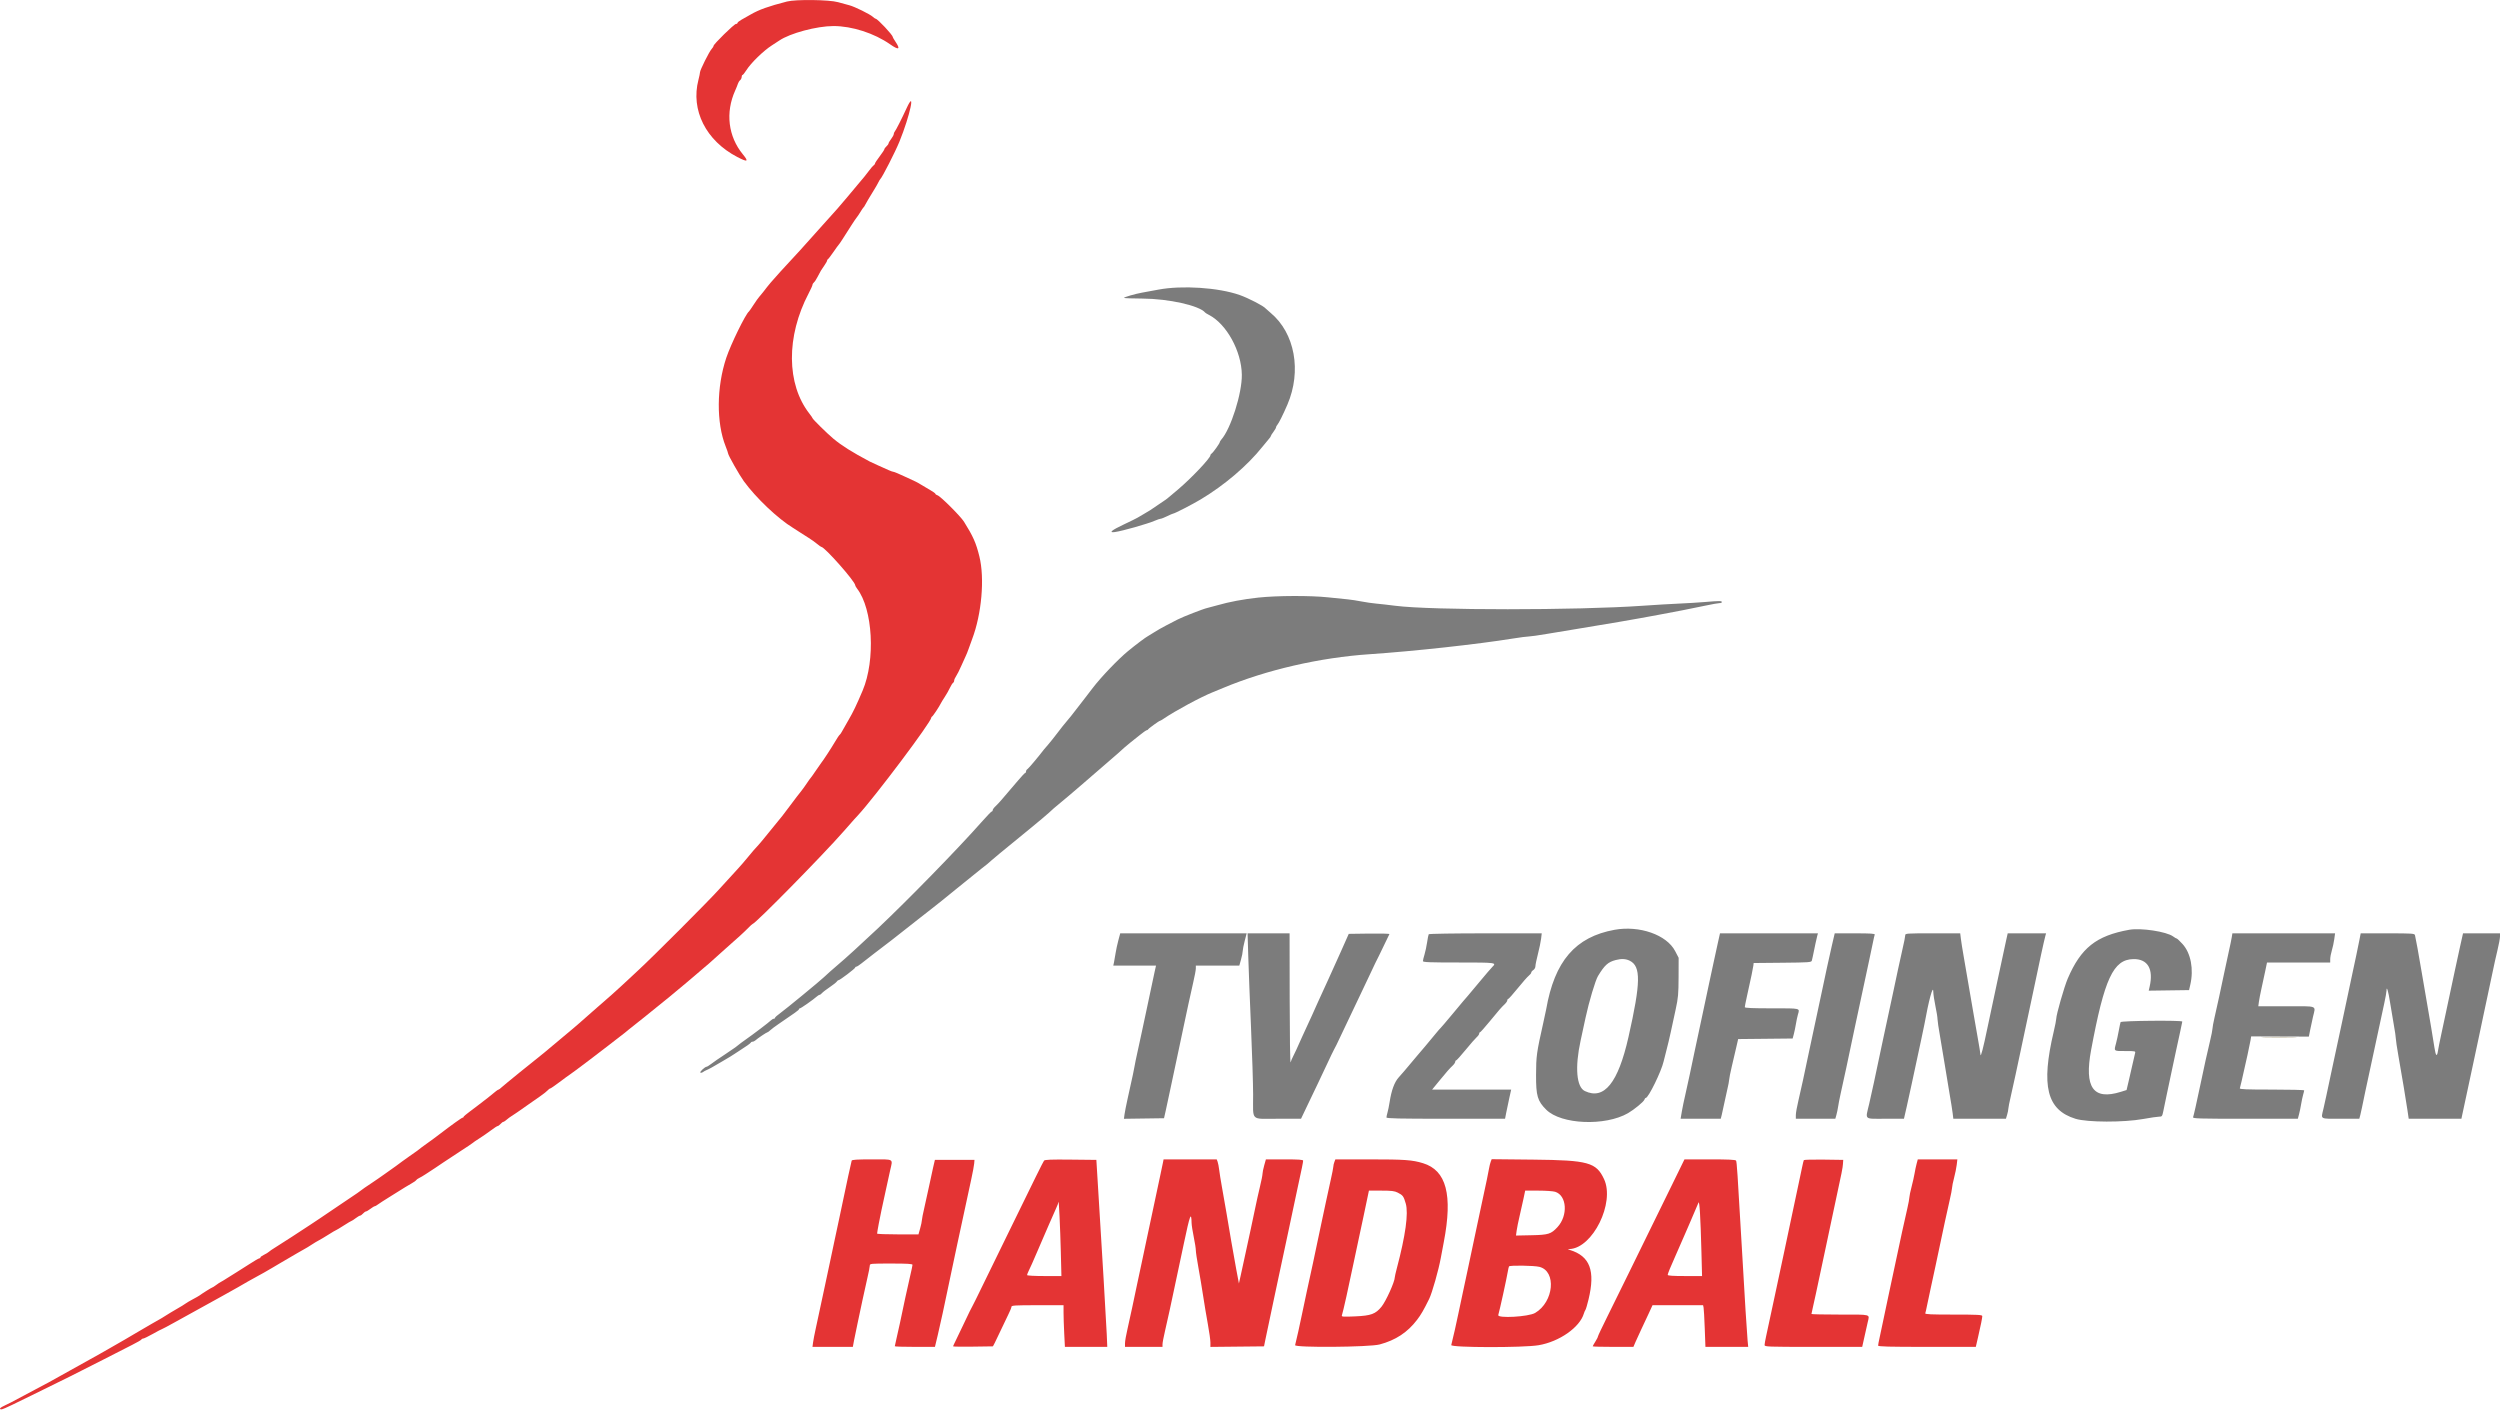 <svg id="svg" version="1.1" xmlns="http://www.w3.org/2000/svg" xmlns:xlink="http://www.w3.org/1999/xlink" width="400" height="225.606" viewBox="0, 0, 400,225.606"><g id="svgg"><path id="path0" d="M185.333 46.341 C 184.371 46.522,183.186 46.741,182.700 46.828 C 181.615 47.021,179.833 47.541,179.833 47.664 C 179.833 47.714,181.165 47.762,182.792 47.772 C 187.004 47.798,191.914 48.896,192.833 50.018 C 192.879 50.074,193.142 50.236,193.418 50.377 C 196.242 51.823,198.644 56.187,198.693 59.962 C 198.731 62.942,196.930 68.623,195.400 70.346 C 195.272 70.491,195.167 70.666,195.167 70.736 C 195.167 70.922,194.118 72.394,193.875 72.550 C 193.760 72.623,193.667 72.755,193.667 72.843 C 193.667 73.290,190.614 76.515,188.483 78.319 C 186.788 79.753,186.603 79.904,186.315 80.083 C 186.168 80.175,185.725 80.475,185.331 80.750 C 184.185 81.548,183.797 81.798,183.000 82.247 C 182.588 82.479,182.137 82.743,182.000 82.833 C 181.862 82.924,180.869 83.413,179.792 83.921 C 177.837 84.843,177.334 85.272,178.375 85.129 C 179.594 84.961,183.614 83.819,184.790 83.307 C 185.178 83.138,185.591 82.999,185.707 82.998 C 185.822 82.998,186.292 82.812,186.750 82.587 C 187.208 82.362,187.642 82.175,187.713 82.172 C 187.951 82.162,190.763 80.713,192.117 79.903 C 195.919 77.626,199.578 74.508,201.975 71.500 C 202.450 70.904,202.950 70.298,203.086 70.153 C 203.222 70.007,203.333 69.834,203.333 69.767 C 203.333 69.699,203.521 69.399,203.750 69.098 C 203.979 68.798,204.167 68.471,204.167 68.371 C 204.167 68.272,204.261 68.091,204.377 67.970 C 204.591 67.746,205.331 66.260,205.980 64.750 C 208.294 59.371,207.184 53.292,203.297 50.055 C 202.904 49.728,202.546 49.412,202.500 49.354 C 202.192 48.959,199.740 47.690,198.333 47.197 C 194.936 46.008,189.131 45.625,185.333 46.341 M201.333 95.614 C 198.953 95.868,196.676 96.296,194.750 96.851 C 194.108 97.036,193.396 97.227,193.167 97.275 C 192.560 97.401,189.258 98.686,188.417 99.123 C 188.142 99.266,187.354 99.673,186.667 100.028 C 185.979 100.382,185.079 100.895,184.667 101.167 C 184.254 101.439,183.804 101.715,183.667 101.781 C 183.350 101.932,181.697 103.175,180.493 104.167 C 178.886 105.491,176.159 108.341,174.832 110.083 C 174.343 110.725,173.787 111.449,173.597 111.692 C 173.406 111.935,173.063 112.380,172.833 112.680 C 171.791 114.047,170.813 115.278,170.528 115.583 C 170.357 115.767,169.762 116.517,169.207 117.250 C 168.651 117.983,167.963 118.846,167.678 119.167 C 167.392 119.487,167.102 119.825,167.033 119.917 C 166.184 121.038,164.579 122.946,164.399 123.050 C 164.271 123.123,164.167 123.292,164.167 123.425 C 164.167 123.558,164.108 123.667,164.037 123.667 C 163.965 123.667,163.421 124.245,162.828 124.951 C 162.235 125.657,161.600 126.400,161.417 126.602 C 161.233 126.803,160.783 127.330,160.417 127.773 C 160.050 128.215,159.544 128.764,159.292 128.992 C 159.040 129.221,158.833 129.503,158.833 129.620 C 158.833 129.738,158.767 129.833,158.687 129.833 C 158.606 129.833,157.863 130.602,157.035 131.542 C 153.398 135.671,145.193 144.082,140.372 148.621 C 137.681 151.155,135.250 153.370,134.070 154.361 C 133.361 154.957,132.291 155.907,131.814 156.365 C 131.176 156.977,125.698 161.482,124.875 162.071 C 124.394 162.416,124.000 162.766,124.000 162.849 C 124.000 162.932,123.913 163.000,123.806 163.000 C 123.699 163.000,123.493 163.118,123.347 163.261 C 123.019 163.586,120.571 165.447,119.309 166.330 C 118.792 166.692,118.264 167.085,118.136 167.202 C 118.007 167.320,117.788 167.492,117.647 167.583 C 117.507 167.675,116.845 168.125,116.178 168.583 C 115.510 169.042,114.839 169.492,114.688 169.583 C 114.536 169.675,114.143 169.956,113.815 170.208 C 113.487 170.460,113.151 170.669,113.068 170.673 C 112.790 170.684,111.928 171.484,112.056 171.612 C 112.126 171.681,112.310 171.647,112.466 171.535 C 112.622 171.423,112.862 171.289,113.000 171.237 C 113.350 171.105,114.141 170.668,115.552 169.827 C 116.085 169.510,116.649 169.175,116.806 169.083 C 116.962 168.992,117.314 168.767,117.588 168.583 C 117.861 168.400,118.204 168.175,118.351 168.083 C 119.358 167.452,120.091 166.929,120.139 166.808 C 120.169 166.730,120.295 166.667,120.419 166.667 C 120.542 166.667,120.744 166.573,120.867 166.458 C 121.200 166.149,122.659 165.167,122.786 165.167 C 122.846 165.167,123.056 165.015,123.253 164.830 C 123.450 164.645,124.025 164.214,124.530 163.872 C 127.197 162.067,127.833 161.605,127.833 161.476 C 127.833 161.397,127.905 161.333,127.992 161.333 C 128.149 161.333,130.138 159.938,130.708 159.427 C 130.869 159.284,131.066 159.167,131.146 159.167 C 131.227 159.167,131.392 159.046,131.515 158.899 C 131.637 158.752,132.190 158.327,132.743 157.954 C 133.297 157.581,133.810 157.176,133.883 157.055 C 133.957 156.933,134.082 156.833,134.161 156.833 C 134.375 156.833,136.833 154.968,136.833 154.806 C 136.833 154.729,136.913 154.667,137.011 154.667 C 137.109 154.667,137.465 154.443,137.803 154.169 C 138.384 153.698,141.083 151.618,142.626 150.452 C 143.016 150.158,143.514 149.767,143.734 149.583 C 143.953 149.400,144.382 149.063,144.686 148.833 C 144.991 148.604,145.993 147.816,146.912 147.081 C 147.831 146.347,148.883 145.524,149.250 145.253 C 149.617 144.982,151.342 143.595,153.083 142.170 C 154.825 140.745,156.587 139.322,157.000 139.007 C 157.852 138.356,158.094 138.158,158.631 137.668 C 159.015 137.318,159.666 136.782,164.682 132.681 C 166.186 131.451,167.616 130.251,167.859 130.014 C 168.102 129.777,168.437 129.471,168.603 129.333 C 169.987 128.190,172.201 126.325,172.391 126.142 C 172.519 126.018,172.986 125.617,173.428 125.250 C 173.870 124.883,174.360 124.459,174.518 124.306 C 174.676 124.153,175.580 123.372,176.527 122.570 C 177.475 121.768,178.512 120.870,178.833 120.574 C 179.686 119.788,180.240 119.306,180.864 118.809 C 181.168 118.566,181.847 118.023,182.373 117.601 C 182.898 117.179,183.398 116.833,183.484 116.833 C 183.569 116.833,183.664 116.776,183.694 116.706 C 183.758 116.561,185.454 115.333,185.590 115.333 C 185.640 115.333,185.883 115.195,186.132 115.026 C 188.048 113.722,192.156 111.507,194.083 110.738 C 194.358 110.628,195.071 110.335,195.667 110.085 C 202.617 107.180,211.161 105.211,219.167 104.672 C 226.237 104.195,236.406 103.082,242.103 102.160 C 243.214 101.980,244.339 101.835,244.603 101.837 C 244.867 101.839,246.208 101.648,247.583 101.412 C 248.958 101.176,251.021 100.834,252.167 100.652 C 255.971 100.047,262.187 98.975,265.250 98.394 C 266.442 98.168,268.204 97.834,269.167 97.651 C 270.129 97.468,271.779 97.133,272.833 96.907 C 273.887 96.681,274.919 96.496,275.125 96.498 C 275.331 96.499,275.500 96.425,275.500 96.333 C 275.500 96.127,275.076 96.126,272.750 96.324 C 271.742 96.409,269.904 96.522,268.667 96.574 C 267.429 96.625,264.804 96.781,262.833 96.920 C 252.272 97.663,229.012 97.665,223.250 96.924 C 222.150 96.783,220.762 96.624,220.167 96.573 C 219.571 96.521,218.521 96.368,217.833 96.233 C 217.146 96.098,216.171 95.948,215.667 95.900 C 215.162 95.851,213.722 95.704,212.466 95.572 C 209.620 95.275,204.320 95.294,201.333 95.614 M258.333 148.767 C 252.053 149.909,248.731 153.773,247.387 161.500 C 247.347 161.729,247.137 162.704,246.921 163.667 C 245.854 168.420,245.778 168.971,245.769 172.000 C 245.759 175.346,245.998 176.159,247.402 177.556 C 249.781 179.922,256.829 180.217,260.487 178.104 C 261.457 177.543,262.995 176.279,263.096 175.959 C 263.147 175.798,263.250 175.667,263.325 175.667 C 263.743 175.667,265.832 171.393,266.178 169.833 C 266.249 169.512,266.458 168.688,266.642 168.000 C 266.826 167.313,267.129 166.037,267.316 165.167 C 267.502 164.296,267.859 162.646,268.109 161.500 C 268.508 159.668,268.564 159.045,268.573 156.333 L 268.583 153.250 268.019 152.167 C 266.666 149.569,262.316 148.043,258.333 148.767 M340.667 148.766 C 335.389 149.719,332.946 151.661,330.834 156.583 C 330.280 157.875,329.000 162.346,329.000 162.991 C 329.000 163.185,328.819 164.110,328.597 165.047 C 326.536 173.766,327.492 177.593,332.083 179.006 C 333.978 179.589,339.816 179.605,342.935 179.035 C 344.045 178.833,345.177 178.667,345.450 178.667 C 345.915 178.667,345.958 178.611,346.128 177.792 C 346.228 177.310,346.473 176.129,346.672 175.167 C 346.871 174.204,347.220 172.554,347.447 171.500 C 347.675 170.446,348.002 168.908,348.175 168.083 C 348.348 167.258,348.642 165.905,348.828 165.075 C 349.014 164.246,349.167 163.515,349.167 163.450 C 349.167 163.223,339.376 163.313,339.292 163.542 C 339.249 163.656,339.120 164.275,339.004 164.917 C 338.888 165.558,338.690 166.470,338.563 166.942 C 338.220 168.224,338.152 168.167,340.019 168.167 C 341.687 168.167,341.704 168.171,341.606 168.542 C 341.551 168.748,341.391 169.442,341.250 170.083 C 341.109 170.725,340.827 171.961,340.622 172.829 L 340.250 174.409 339.333 174.694 C 334.914 176.071,333.457 174.020,334.578 168.000 C 336.704 156.581,338.127 153.517,341.333 153.456 C 343.637 153.412,344.592 155.033,343.939 157.879 L 343.795 158.507 347.021 158.462 L 350.248 158.417 350.441 157.583 C 351.024 155.073,350.534 152.495,349.197 151.033 C 348.761 150.557,348.348 150.167,348.279 150.167 C 348.210 150.167,347.950 150.017,347.702 149.833 C 346.645 149.053,342.532 148.429,340.667 148.766 M178.935 150.458 C 178.769 151.077,178.571 151.996,178.495 152.500 C 178.418 153.004,178.304 153.660,178.241 153.958 L 178.125 154.500 181.544 154.500 L 184.963 154.500 184.746 155.458 C 184.627 155.985,184.368 157.204,184.170 158.167 C 183.972 159.129,183.622 160.779,183.393 161.833 C 183.163 162.887,182.835 164.425,182.664 165.250 C 182.492 166.075,182.183 167.500,181.977 168.417 C 181.771 169.333,181.578 170.271,181.548 170.500 C 181.496 170.903,181.227 172.161,180.409 175.833 C 180.195 176.796,179.977 177.904,179.924 178.295 L 179.828 179.007 183.036 178.962 L 186.243 178.917 186.525 177.667 C 186.680 176.979,186.970 175.629,187.168 174.667 C 187.366 173.704,187.701 172.129,187.913 171.167 C 188.125 170.204,188.460 168.629,188.657 167.667 C 188.855 166.704,189.196 165.092,189.415 164.083 C 189.634 163.075,189.970 161.500,190.161 160.583 C 190.352 159.667,190.694 158.129,190.921 157.165 C 191.148 156.202,191.333 155.208,191.333 154.957 L 191.333 154.500 194.811 154.500 L 198.289 154.500 198.561 153.531 C 198.711 152.998,198.835 152.379,198.836 152.156 C 198.838 151.933,198.980 151.206,199.153 150.542 L 199.467 149.333 189.352 149.333 L 179.236 149.333 178.935 150.458 M199.724 153.042 C 199.784 155.081,199.983 160.200,200.164 164.417 C 200.346 168.633,200.497 173.471,200.500 175.167 C 200.506 179.491,200.002 179.000,204.436 179.000 L 208.165 179.000 209.098 177.042 C 209.610 175.965,210.391 174.333,210.833 173.417 C 211.275 172.500,211.983 171.000,212.407 170.083 C 212.830 169.167,213.300 168.192,213.451 167.917 C 213.602 167.642,213.778 167.304,213.842 167.167 C 214.237 166.322,216.737 161.062,217.764 158.917 C 218.159 158.092,218.835 156.667,219.265 155.750 C 220.064 154.047,220.123 153.926,220.662 152.863 C 220.940 152.314,222.163 149.779,222.307 149.455 C 222.338 149.384,220.887 149.347,219.082 149.371 L 215.801 149.417 214.542 152.250 C 213.849 153.808,212.952 155.796,212.549 156.667 C 211.322 159.318,211.214 159.554,210.834 160.417 C 210.251 161.741,209.525 163.340,209.056 164.333 C 208.818 164.837,208.491 165.550,208.329 165.917 C 207.565 167.643,207.114 168.623,206.882 169.057 C 206.743 169.318,206.569 169.730,206.496 169.974 C 206.422 170.217,206.356 165.673,206.348 159.875 L 206.333 149.333 202.974 149.333 L 199.614 149.333 199.724 153.042 M228.595 149.481 C 228.545 149.562,228.429 150.143,228.337 150.772 C 228.245 151.402,228.057 152.285,227.918 152.735 C 227.780 153.185,227.667 153.654,227.667 153.776 C 227.667 153.959,228.720 154.000,233.417 154.000 C 239.382 154.000,239.479 154.013,238.779 154.702 C 238.566 154.912,237.647 155.983,236.738 157.082 C 235.828 158.181,234.949 159.231,234.784 159.415 C 234.355 159.895,234.245 160.025,232.325 162.333 C 231.372 163.479,230.540 164.455,230.476 164.502 C 230.412 164.549,230.110 164.894,229.805 165.270 C 229.050 166.199,226.786 168.897,226.674 169.000 C 226.594 169.074,225.343 170.561,224.667 171.386 C 224.529 171.553,224.134 172.004,223.789 172.387 C 223.110 173.140,222.632 174.442,222.339 176.333 C 222.246 176.929,222.095 177.679,222.002 177.999 C 221.909 178.319,221.833 178.675,221.833 178.791 C 221.833 178.956,223.815 179.000,231.321 179.000 L 240.809 179.000 240.994 178.042 C 241.096 177.515,241.316 176.465,241.484 175.708 L 241.788 174.333 235.463 174.333 L 229.138 174.333 230.266 172.958 C 231.510 171.441,231.900 170.997,232.458 170.465 C 232.665 170.268,232.833 170.008,232.833 169.887 C 232.833 169.766,232.898 169.667,232.976 169.667 C 233.055 169.667,233.743 168.905,234.504 167.975 C 235.266 167.044,236.064 166.130,236.278 165.945 C 236.492 165.759,236.667 165.508,236.667 165.387 C 236.667 165.266,236.726 165.167,236.798 165.167 C 236.870 165.167,237.557 164.398,238.326 163.458 C 239.816 161.636,240.198 161.198,240.792 160.631 C 240.998 160.434,241.167 160.174,241.167 160.053 C 241.167 159.932,241.231 159.833,241.310 159.833 C 241.388 159.833,242.075 159.065,242.835 158.125 C 243.595 157.185,244.393 156.279,244.608 156.111 C 244.824 155.943,245.000 155.717,245.000 155.610 C 245.000 155.502,245.150 155.320,245.333 155.205 C 245.517 155.091,245.667 154.817,245.667 154.597 C 245.667 154.377,245.847 153.496,246.068 152.640 C 246.289 151.784,246.517 150.690,246.574 150.208 L 246.678 149.333 237.682 149.333 C 232.654 149.333,228.646 149.398,228.595 149.481 M274.836 150.958 C 274.637 151.852,274.331 153.258,274.156 154.083 C 273.981 154.908,273.651 156.446,273.422 157.500 C 273.194 158.554,272.852 160.167,272.662 161.083 C 272.326 162.713,271.897 164.724,271.097 168.417 C 270.879 169.425,270.540 171.037,270.344 172.000 C 270.147 172.963,269.830 174.409,269.638 175.215 C 269.447 176.021,269.201 177.202,269.093 177.840 L 268.896 179.000 272.108 179.000 L 275.320 179.000 275.480 178.375 C 275.568 178.031,275.728 177.300,275.834 176.750 C 275.941 176.200,276.172 175.148,276.347 174.411 C 276.523 173.675,276.667 172.926,276.667 172.746 C 276.667 172.566,276.861 171.594,277.098 170.585 C 277.335 169.576,277.659 168.188,277.818 167.500 L 278.106 166.250 282.464 166.206 L 286.822 166.161 287.008 165.471 C 287.110 165.091,287.262 164.361,287.345 163.849 C 287.428 163.336,287.572 162.655,287.665 162.334 C 287.972 161.274,288.219 161.333,283.500 161.333 C 280.398 161.333,279.167 161.280,279.167 161.146 C 279.167 161.042,279.318 160.274,279.504 159.437 C 280.193 156.332,280.491 154.906,280.537 154.500 L 280.583 154.083 285.198 154.039 C 289.413 153.999,289.819 153.970,289.892 153.706 C 289.966 153.436,290.031 153.132,290.487 150.917 C 290.581 150.458,290.707 149.915,290.765 149.708 L 290.872 149.333 283.035 149.333 L 275.198 149.333 274.836 150.958 M293.098 151.292 C 292.848 152.369,292.501 153.925,292.328 154.750 C 292.155 155.575,291.828 157.112,291.601 158.167 C 291.124 160.381,290.432 163.626,290.000 165.667 C 289.835 166.446,289.500 168.021,289.254 169.167 C 289.009 170.313,288.660 171.963,288.478 172.833 C 288.297 173.704,287.965 175.178,287.741 176.109 C 287.517 177.039,287.333 178.071,287.333 178.400 L 287.333 179.000 290.492 179.000 L 293.651 179.000 293.827 178.375 C 293.924 178.031,294.044 177.450,294.095 177.083 C 294.145 176.717,294.327 175.779,294.499 175.000 C 295.288 171.423,295.677 169.621,296.007 168.000 C 296.203 167.037,296.551 165.387,296.781 164.333 C 297.455 161.234,297.963 158.863,298.333 157.083 C 298.524 156.167,298.860 154.592,299.081 153.583 C 299.301 152.575,299.570 151.300,299.678 150.750 C 299.787 150.200,299.912 149.656,299.956 149.542 C 300.018 149.379,299.319 149.333,296.795 149.333 L 293.555 149.333 293.098 151.292 M304.833 149.672 C 304.833 149.858,304.653 150.777,304.432 151.713 C 304.211 152.650,303.868 154.204,303.670 155.167 C 303.472 156.129,303.122 157.779,302.893 158.833 C 302.219 161.929,301.707 164.308,301.353 166.000 C 301.170 166.871,300.836 168.446,300.610 169.500 C 300.385 170.554,300.036 172.204,299.835 173.167 C 299.634 174.129,299.289 175.683,299.068 176.620 C 298.446 179.258,298.166 179.000,301.650 179.000 L 304.634 179.000 305.081 177.042 C 305.326 175.965,305.676 174.371,305.857 173.500 C 306.168 172.004,306.409 170.879,307.395 166.333 C 307.623 165.279,307.851 164.192,307.900 163.917 C 308.593 160.071,309.304 157.451,309.325 158.667 C 309.333 159.079,309.487 160.122,309.669 160.984 C 309.851 161.845,310.000 162.773,310.000 163.044 C 310.000 163.316,310.183 164.561,310.406 165.811 C 310.629 167.061,310.969 169.096,311.160 170.333 C 311.352 171.571,311.692 173.633,311.916 174.917 C 312.140 176.200,312.370 177.644,312.427 178.125 L 312.531 179.000 316.739 179.000 L 320.947 179.000 321.140 178.356 C 321.246 178.001,321.333 177.571,321.333 177.399 C 321.333 177.227,321.517 176.298,321.742 175.335 C 321.967 174.371,322.299 172.871,322.480 172.000 C 322.661 171.129,322.997 169.554,323.226 168.500 C 323.456 167.446,323.806 165.796,324.004 164.833 C 324.202 163.871,324.538 162.296,324.750 161.333 C 324.962 160.371,325.297 158.796,325.494 157.833 C 326.160 154.584,327.084 150.347,327.266 149.708 L 327.372 149.333 324.303 149.333 L 321.233 149.333 320.964 150.542 C 320.557 152.363,319.911 155.372,319.505 157.333 C 319.306 158.296,318.956 159.946,318.726 161.000 C 318.497 162.054,318.170 163.592,317.999 164.417 C 317.329 167.661,316.917 169.252,316.876 168.750 C 316.853 168.475,316.652 167.237,316.428 166.000 C 316.204 164.762,315.865 162.813,315.673 161.667 C 315.277 159.293,314.643 155.607,314.170 152.917 C 313.992 151.908,313.799 150.690,313.741 150.208 L 313.635 149.333 309.234 149.333 C 304.922 149.333,304.833 149.340,304.833 149.672 M357.082 149.958 C 357.027 150.302,356.806 151.371,356.590 152.333 C 356.374 153.296,356.036 154.871,355.837 155.833 C 355.372 158.093,354.732 161.042,354.318 162.833 C 354.138 163.612,353.994 164.400,353.997 164.583 C 354.000 164.767,353.821 165.667,353.600 166.583 C 353.193 168.267,352.657 170.696,352.019 173.750 C 351.454 176.451,350.998 178.478,350.894 178.748 C 350.809 178.971,351.773 179.000,359.226 179.000 L 367.654 179.000 367.840 178.307 C 367.943 177.926,368.095 177.195,368.178 176.682 C 368.262 176.169,368.406 175.488,368.498 175.168 C 368.591 174.848,368.667 174.529,368.667 174.459 C 368.667 174.390,366.334 174.333,363.482 174.333 C 359.404 174.333,358.314 174.289,358.375 174.125 C 358.448 173.929,358.649 173.054,359.591 168.833 C 359.806 167.871,360.027 166.800,360.083 166.454 L 360.184 165.824 364.800 165.840 L 369.417 165.856 369.624 164.803 C 369.738 164.224,369.945 163.262,370.084 162.667 C 370.514 160.822,370.968 161.000,365.831 161.000 L 361.329 161.000 361.423 160.292 C 361.475 159.902,361.660 158.946,361.834 158.167 C 362.008 157.387,362.279 156.131,362.436 155.375 L 362.721 154.000 367.777 154.000 L 372.833 154.000 372.835 153.458 C 372.836 153.160,372.951 152.542,373.091 152.083 C 373.231 151.625,373.406 150.819,373.479 150.292 L 373.611 149.333 365.397 149.333 L 357.182 149.333 357.082 149.958 M377.510 150.375 C 377.269 151.611,376.798 153.856,376.225 156.500 C 375.996 157.554,375.670 159.092,375.500 159.917 C 375.330 160.742,375.004 162.279,374.775 163.333 C 374.297 165.533,373.602 168.773,373.167 170.833 C 372.295 174.956,371.959 176.513,371.741 177.444 C 371.343 179.140,371.095 179.000,374.494 179.000 L 377.487 179.000 377.658 178.366 C 377.752 178.017,377.872 177.473,377.926 177.158 C 377.979 176.842,378.212 175.721,378.442 174.667 C 379.203 171.187,379.687 168.937,380.002 167.417 C 380.386 165.561,381.024 162.595,381.488 160.500 C 381.681 159.629,381.840 158.729,381.841 158.500 C 381.846 157.627,382.138 158.601,382.415 160.417 C 382.569 161.425,382.839 163.037,383.015 164.000 C 383.190 164.962,383.333 165.938,383.332 166.167 C 383.331 166.396,383.515 167.633,383.741 168.917 C 384.319 172.198,384.954 176.007,385.191 177.625 L 385.393 179.000 389.610 179.000 L 393.827 179.000 393.904 178.625 C 394.054 177.903,394.697 174.900,395.109 173.000 C 395.337 171.946,395.666 170.408,395.839 169.583 C 396.012 168.758,396.339 167.221,396.567 166.167 C 396.794 165.112,397.142 163.462,397.339 162.500 C 397.536 161.537,397.871 159.962,398.083 159.000 C 398.295 158.037,398.628 156.462,398.824 155.500 C 399.019 154.537,399.363 152.989,399.589 152.058 C 399.815 151.127,400.000 150.133,400.000 149.850 L 400.000 149.333 397.042 149.334 L 394.083 149.335 393.608 151.459 C 393.347 152.627,392.985 154.296,392.804 155.167 C 392.622 156.037,392.287 157.612,392.058 158.667 C 391.829 159.721,391.502 161.258,391.331 162.083 C 391.160 162.908,390.832 164.446,390.601 165.500 C 390.371 166.554,390.135 167.735,390.077 168.125 C 389.921 169.168,389.721 168.991,389.512 167.625 C 389.263 166.006,388.749 162.931,388.249 160.083 C 388.024 158.800,387.683 156.813,387.490 155.667 C 387.007 152.789,386.497 149.974,386.396 149.625 C 386.318 149.357,385.963 149.333,382.012 149.333 L 377.712 149.333 377.510 150.375 M260.750 153.712 C 262.571 154.611,262.531 157.174,260.558 165.917 C 258.899 173.270,256.668 176.036,253.577 174.569 C 252.233 173.931,251.967 170.785,252.896 166.500 C 253.144 165.354,253.500 163.704,253.688 162.833 C 254.237 160.280,255.259 156.857,255.678 156.167 C 256.745 154.410,257.279 153.928,258.521 153.603 C 259.417 153.368,260.124 153.403,260.750 153.712 " stroke="none" fill="#7c7c7c" fill-rule="evenodd"></path><path id="path1" d="M125.917 0.243 C 122.921 1.015,121.462 1.538,120.083 2.333 C 119.625 2.598,118.969 2.970,118.625 3.160 C 118.281 3.351,118.000 3.580,118.000 3.670 C 118.000 3.760,117.886 3.833,117.748 3.833 C 117.469 3.833,114.167 7.069,114.167 7.343 C 114.167 7.437,114.027 7.664,113.856 7.848 C 113.478 8.253,112.000 11.215,112.000 11.566 C 112.000 11.704,111.888 12.249,111.750 12.777 C 110.489 17.620,112.955 22.515,117.968 25.120 C 119.629 25.983,119.835 25.885,118.860 24.697 C 116.507 21.830,116.045 18.017,117.624 14.499 C 117.809 14.087,118.010 13.588,118.070 13.390 C 118.130 13.192,118.289 12.939,118.423 12.828 C 118.557 12.717,118.667 12.485,118.667 12.313 C 118.667 12.141,118.727 12.000,118.800 12.000 C 118.873 12.000,119.154 11.651,119.424 11.224 C 120.157 10.065,122.162 8.115,123.500 7.260 C 123.912 6.997,124.446 6.648,124.686 6.486 C 126.414 5.313,130.677 4.173,133.348 4.168 C 136.313 4.163,139.868 5.308,142.418 7.090 C 143.833 8.080,144.125 7.919,143.250 6.631 C 143.021 6.294,142.833 5.966,142.833 5.902 C 142.833 5.596,140.415 3.016,140.118 3.005 C 140.045 3.002,139.837 2.861,139.655 2.692 C 139.216 2.282,136.737 1.061,135.908 0.845 C 135.546 0.751,134.725 0.527,134.083 0.347 C 132.656 -0.054,127.331 -0.121,125.917 0.243 M145.026 17.375 C 144.310 18.944,143.328 20.874,143.145 21.075 C 143.065 21.162,143.000 21.336,143.000 21.461 C 143.000 21.586,142.813 21.935,142.583 22.235 C 142.354 22.536,142.167 22.857,142.167 22.948 C 142.167 23.040,142.017 23.251,141.833 23.417 C 141.650 23.583,141.500 23.789,141.500 23.875 C 141.500 23.961,141.162 24.475,140.750 25.018 C 140.337 25.560,140.000 26.074,140.000 26.160 C 140.000 26.246,139.906 26.377,139.791 26.450 C 139.676 26.523,139.362 26.883,139.094 27.250 C 138.667 27.835,137.961 28.704,137.268 29.500 C 137.149 29.637,136.428 30.500,135.667 31.417 C 134.906 32.333,134.164 33.205,134.017 33.353 C 133.870 33.502,133.450 33.971,133.083 34.396 C 132.717 34.820,132.079 35.529,131.667 35.971 C 131.254 36.413,130.467 37.293,129.917 37.927 C 129.367 38.561,128.504 39.522,128.000 40.062 C 126.806 41.342,126.517 41.655,124.861 43.469 C 123.557 44.896,122.976 45.584,122.110 46.725 C 121.912 46.986,121.633 47.323,121.490 47.475 C 121.347 47.626,120.939 48.200,120.584 48.750 C 120.229 49.300,119.891 49.788,119.834 49.833 C 119.282 50.270,116.927 55.088,116.202 57.259 C 114.643 61.934,114.603 67.648,116.103 71.417 C 116.322 71.967,116.501 72.484,116.500 72.566 C 116.500 72.828,118.328 76.051,119.009 76.986 C 120.958 79.665,124.451 82.980,126.893 84.467 C 127.089 84.587,127.556 84.887,127.931 85.134 C 128.305 85.381,128.973 85.808,129.416 86.083 C 129.858 86.358,130.462 86.790,130.757 87.042 C 131.052 87.294,131.345 87.500,131.407 87.500 C 131.937 87.500,136.833 93.041,136.833 93.641 C 136.833 93.722,136.971 93.967,137.139 94.186 C 139.659 97.459,140.099 105.602,138.020 110.500 C 137.020 112.856,136.522 113.895,135.781 115.167 C 135.327 115.946,134.848 116.788,134.717 117.038 C 134.586 117.289,134.415 117.533,134.336 117.582 C 134.258 117.630,133.920 118.138,133.586 118.710 C 133.018 119.681,131.695 121.707,131.382 122.083 C 131.306 122.175,130.915 122.737,130.513 123.333 C 130.111 123.929,129.737 124.454,129.682 124.500 C 129.627 124.546,129.360 124.921,129.088 125.333 C 128.816 125.746,128.403 126.319,128.171 126.607 C 127.673 127.225,127.402 127.580,126.402 128.917 C 125.237 130.476,124.954 130.840,124.407 131.483 C 124.127 131.813,123.418 132.683,122.831 133.417 C 122.245 134.150,121.611 134.915,121.424 135.116 C 120.731 135.861,120.373 136.273,119.576 137.250 C 119.127 137.800,118.446 138.587,118.063 139.000 C 116.839 140.318,116.446 140.748,115.001 142.349 C 113.224 144.317,104.521 153.029,102.112 155.252 C 101.119 156.167,99.951 157.254,99.516 157.667 C 98.701 158.439,97.582 159.430,94.833 161.817 C 93.962 162.573,92.987 163.431,92.667 163.724 C 92.346 164.017,91.183 165.000,90.083 165.908 C 88.983 166.816,87.955 167.677,87.799 167.821 C 87.643 167.965,87.305 168.248,87.049 168.449 C 85.359 169.777,80.522 173.709,80.232 173.991 C 80.039 174.179,79.834 174.333,79.776 174.333 C 79.718 174.333,79.538 174.441,79.377 174.573 C 78.127 175.594,77.666 175.960,77.266 176.250 C 77.013 176.433,76.668 176.700,76.499 176.842 C 76.331 176.984,75.737 177.432,75.180 177.838 C 74.622 178.243,74.167 178.633,74.167 178.704 C 74.167 178.775,74.095 178.833,74.008 178.833 C 73.878 178.833,72.167 180.059,70.417 181.405 C 69.761 181.910,68.837 182.590,68.253 183.000 C 67.725 183.370,67.277 183.706,66.750 184.127 C 66.658 184.200,66.096 184.595,65.500 185.005 C 64.904 185.415,64.379 185.790,64.333 185.839 C 64.261 185.916,62.668 187.066,61.569 187.833 C 61.372 187.971,60.891 188.308,60.499 188.583 C 60.106 188.858,59.665 189.158,59.518 189.250 C 59.024 189.557,57.584 190.560,57.500 190.656 C 57.454 190.708,57.292 190.825,57.139 190.917 C 56.987 191.008,55.764 191.833,54.421 192.750 C 53.079 193.667,51.582 194.679,51.095 195.000 C 50.608 195.321,49.993 195.729,49.730 195.908 C 48.715 196.595,44.551 199.290,43.917 199.671 C 43.550 199.891,43.153 200.166,43.034 200.281 C 42.915 200.397,42.559 200.615,42.242 200.765 C 41.926 200.915,41.667 201.104,41.667 201.186 C 41.667 201.267,41.588 201.333,41.491 201.333 C 41.395 201.333,40.701 201.735,39.950 202.226 C 39.198 202.716,38.222 203.335,37.781 203.601 C 37.340 203.866,36.665 204.288,36.281 204.539 C 35.897 204.790,35.471 205.047,35.333 205.110 C 35.196 205.174,34.851 205.400,34.568 205.613 C 34.284 205.826,34.009 206.000,33.957 206.000 C 33.870 206.000,32.315 206.975,31.909 207.284 C 31.813 207.357,31.325 207.634,30.825 207.899 C 30.326 208.165,29.804 208.473,29.667 208.584 C 29.529 208.696,28.929 209.065,28.333 209.404 C 27.738 209.744,26.912 210.240,26.500 210.507 C 26.087 210.775,25.600 211.068,25.417 211.159 C 25.233 211.250,24.708 211.549,24.250 211.824 C 23.792 212.099,23.079 212.515,22.667 212.749 C 22.254 212.983,21.692 213.312,21.417 213.480 C 20.832 213.838,19.393 214.672,17.500 215.751 C 17.087 215.987,16.394 216.382,15.958 216.631 C 15.103 217.119,14.998 217.178,11.250 219.254 C 9.875 220.016,8.337 220.872,7.833 221.156 C 7.329 221.441,6.392 221.939,5.750 222.264 C 5.108 222.590,3.908 223.228,3.083 223.683 C 2.258 224.139,1.227 224.669,0.792 224.861 C 0.017 225.203,-0.239 225.500,0.240 225.500 C 0.372 225.500,1.141 225.174,1.948 224.776 C 2.756 224.378,4.504 223.524,5.833 222.879 C 9.395 221.150,13.190 219.255,16.632 217.485 C 18.308 216.622,20.333 215.589,21.132 215.188 C 21.930 214.787,22.608 214.393,22.639 214.313 C 22.669 214.232,22.793 214.167,22.913 214.167 C 23.033 214.167,23.731 213.829,24.464 213.417 C 25.198 213.004,25.841 212.667,25.893 212.667 C 25.945 212.667,26.909 212.153,28.035 211.526 C 29.162 210.899,30.592 210.109,31.213 209.770 C 32.446 209.100,32.433 209.107,35.583 207.355 C 36.775 206.692,37.862 206.083,38.000 206.001 C 38.724 205.568,40.805 204.390,41.167 204.209 C 41.396 204.094,41.883 203.825,42.250 203.611 C 42.617 203.398,43.217 203.050,43.583 202.838 C 43.950 202.626,44.475 202.315,44.750 202.147 C 45.025 201.979,45.587 201.650,46.000 201.416 C 46.413 201.182,47.125 200.765,47.583 200.490 C 48.042 200.216,48.567 199.916,48.750 199.825 C 48.933 199.734,49.421 199.438,49.833 199.166 C 50.246 198.894,50.771 198.579,51.000 198.465 C 51.229 198.351,51.924 197.938,52.543 197.546 C 53.163 197.154,53.706 196.833,53.750 196.833 C 53.794 196.833,54.356 196.496,55.000 196.083 C 55.644 195.671,56.212 195.333,56.263 195.333 C 56.314 195.333,56.601 195.146,56.902 194.917 C 57.202 194.688,57.523 194.500,57.615 194.500 C 57.707 194.500,57.917 194.350,58.083 194.167 C 58.249 193.983,58.460 193.833,58.552 193.833 C 58.643 193.833,58.964 193.646,59.265 193.417 C 59.565 193.188,59.876 193.000,59.955 193.000 C 60.034 193.000,60.245 192.884,60.424 192.742 C 60.603 192.601,61.563 191.982,62.558 191.367 C 63.552 190.753,64.564 190.121,64.808 189.963 C 65.051 189.805,65.526 189.525,65.864 189.340 C 66.201 189.156,66.527 188.924,66.588 188.825 C 66.649 188.727,66.861 188.574,67.058 188.486 C 67.255 188.399,67.725 188.122,68.101 187.872 C 68.478 187.621,69.153 187.180,69.601 186.890 C 70.050 186.600,70.642 186.201,70.917 186.002 C 71.192 185.804,72.354 185.038,73.500 184.299 C 74.646 183.561,75.621 182.908,75.667 182.848 C 75.712 182.788,76.162 182.480,76.667 182.164 C 77.171 181.848,78.008 181.269,78.526 180.878 C 79.044 180.487,79.539 180.167,79.625 180.167 C 79.711 180.167,79.917 180.017,80.083 179.833 C 80.249 179.650,80.448 179.500,80.525 179.500 C 80.601 179.500,80.848 179.340,81.072 179.145 C 81.296 178.950,81.624 178.707,81.799 178.604 C 81.975 178.501,82.411 178.212,82.768 177.961 C 83.125 177.710,83.875 177.185,84.436 176.794 C 84.996 176.403,85.899 175.772,86.442 175.393 C 86.986 175.013,87.530 174.581,87.652 174.434 C 87.774 174.287,87.938 174.167,88.016 174.167 C 88.093 174.167,88.778 173.698,89.536 173.125 C 90.295 172.552,91.041 172.008,91.194 171.917 C 91.346 171.825,92.659 170.851,94.111 169.752 C 96.729 167.770,96.988 167.572,97.383 167.250 C 97.495 167.158,98.074 166.710,98.669 166.253 C 100.036 165.203,100.000 165.232,100.524 164.789 C 100.767 164.584,101.214 164.229,101.517 164.000 C 101.955 163.669,104.164 161.891,107.167 159.451 C 108.157 158.646,111.635 155.723,111.854 155.511 C 112.002 155.368,112.415 155.014,112.770 154.726 C 113.126 154.439,113.687 153.951,114.017 153.643 C 114.347 153.335,115.171 152.596,115.847 152.000 C 118.185 149.941,119.086 149.118,119.708 148.477 C 120.052 148.123,120.371 147.833,120.417 147.833 C 120.826 147.833,131.784 136.685,134.998 133.000 C 135.757 132.129,136.500 131.286,136.648 131.127 C 136.796 130.967,137.073 130.667,137.264 130.460 C 139.986 127.510,149.000 115.508,149.000 114.834 C 149.000 114.757,149.062 114.669,149.139 114.639 C 149.273 114.585,150.313 113.013,150.555 112.500 C 150.619 112.362,150.895 111.912,151.168 111.500 C 151.440 111.087,151.808 110.440,151.984 110.060 C 152.161 109.681,152.387 109.320,152.486 109.259 C 152.585 109.197,152.667 109.032,152.667 108.891 C 152.667 108.750,152.805 108.436,152.974 108.192 C 153.143 107.949,153.526 107.188,153.824 106.500 C 154.123 105.813,154.442 105.108,154.533 104.934 C 154.625 104.760,154.833 104.235,154.997 103.767 C 155.160 103.300,155.407 102.617,155.546 102.250 C 157.069 98.229,157.566 92.542,156.701 89.032 C 156.166 86.860,155.703 85.816,154.235 83.469 C 153.689 82.597,150.492 79.406,150.011 79.253 C 149.822 79.193,149.667 79.086,149.667 79.015 C 149.667 78.944,149.310 78.684,148.875 78.436 C 148.440 78.188,147.783 77.800,147.417 77.573 C 147.050 77.346,146.637 77.112,146.500 77.055 C 146.362 76.997,145.557 76.624,144.709 76.225 C 143.861 75.826,143.085 75.500,142.984 75.500 C 142.883 75.500,142.527 75.376,142.192 75.225 C 141.857 75.074,141.096 74.732,140.500 74.466 C 139.904 74.201,139.304 73.923,139.167 73.850 C 136.310 72.331,134.695 71.316,133.333 70.183 C 132.367 69.380,130.000 67.049,130.000 66.901 C 130.000 66.853,129.783 66.537,129.518 66.199 C 125.817 61.472,125.766 53.826,129.391 46.923 C 129.726 46.285,130.000 45.676,130.000 45.569 C 130.000 45.462,130.106 45.286,130.236 45.179 C 130.365 45.071,130.628 44.668,130.820 44.283 C 131.217 43.487,131.426 43.138,131.958 42.386 C 132.164 42.094,132.333 41.782,132.333 41.692 C 132.333 41.602,132.393 41.503,132.465 41.472 C 132.538 41.442,132.932 40.929,133.340 40.333 C 133.749 39.737,134.128 39.212,134.183 39.167 C 134.238 39.121,134.499 38.746,134.763 38.333 C 135.300 37.495,135.319 37.465,136.250 36.006 C 136.617 35.431,136.994 34.876,137.090 34.772 C 137.185 34.668,137.443 34.283,137.664 33.917 C 137.885 33.550,138.115 33.212,138.175 33.167 C 138.234 33.121,138.313 33.008,138.350 32.917 C 138.418 32.747,139.280 31.290,139.962 30.193 C 140.170 29.858,140.431 29.396,140.542 29.167 C 140.653 28.938,140.787 28.712,140.840 28.667 C 141.147 28.402,143.232 24.322,143.907 22.667 C 145.619 18.465,146.561 14.016,145.026 17.375 M136.267 185.708 C 136.155 186.128,135.357 189.798,135.009 191.500 C 134.812 192.463,134.471 194.075,134.252 195.083 C 134.032 196.092,133.704 197.629,133.522 198.500 C 133.340 199.371,132.991 201.021,132.746 202.167 C 132.500 203.313,132.165 204.887,132.000 205.667 C 131.357 208.706,130.798 211.311,130.498 212.667 C 130.325 213.446,130.142 214.402,130.090 214.792 L 129.996 215.500 133.225 215.500 L 136.454 215.500 136.648 214.458 C 136.754 213.885,137.021 212.592,137.241 211.583 C 137.460 210.575,137.803 208.963,138.002 208.000 C 138.201 207.037,138.544 205.484,138.765 204.547 C 138.986 203.610,139.167 202.691,139.167 202.505 C 139.167 202.176,139.261 202.167,142.583 202.167 C 145.195 202.167,146.000 202.215,146.000 202.374 C 146.000 202.488,145.813 203.369,145.585 204.332 C 145.357 205.295,145.022 206.796,144.841 207.667 C 144.228 210.624,143.661 213.247,143.413 214.277 C 143.278 214.842,143.167 215.349,143.167 215.402 C 143.167 215.456,144.612 215.500,146.379 215.500 L 149.590 215.500 150.040 213.625 C 150.287 212.594,150.645 211.000,150.835 210.083 C 151.025 209.167,151.358 207.592,151.575 206.583 C 151.792 205.575,152.132 203.963,152.330 203.000 C 152.528 202.037,152.878 200.387,153.107 199.333 C 153.693 196.643,154.258 194.019,154.651 192.167 C 154.836 191.296,155.175 189.721,155.405 188.667 C 155.635 187.612,155.844 186.487,155.870 186.167 L 155.917 185.583 152.750 185.583 L 149.583 185.583 149.292 186.833 C 149.132 187.521,148.848 188.833,148.661 189.750 C 148.473 190.667,148.135 192.204,147.910 193.167 C 147.684 194.129,147.500 195.062,147.500 195.239 C 147.500 195.416,147.378 195.998,147.228 196.531 L 146.956 197.500 143.645 197.500 C 141.823 197.500,140.335 197.444,140.337 197.375 C 140.343 197.125,140.792 194.722,141.045 193.583 C 141.187 192.942,141.505 191.479,141.751 190.333 C 141.998 189.188,142.304 187.785,142.433 187.216 C 142.857 185.340,143.132 185.500,139.495 185.500 C 137.098 185.500,136.309 185.551,136.267 185.708 M167.047 185.705 C 166.892 185.904,165.554 188.608,161.380 197.167 C 158.930 202.189,156.484 207.196,156.312 207.542 C 156.232 207.702,156.102 207.965,156.024 208.125 C 155.945 208.285,155.744 208.679,155.578 209.000 C 155.411 209.321,155.217 209.696,155.146 209.833 C 155.076 209.971,154.520 211.133,153.912 212.417 C 153.304 213.700,152.737 214.880,152.653 215.039 C 152.569 215.199,152.500 215.369,152.500 215.418 C 152.500 215.467,153.933 215.487,155.684 215.462 L 158.868 215.417 159.175 214.833 C 159.344 214.512,159.792 213.575,160.170 212.750 C 160.549 211.925,161.078 210.818,161.346 210.289 C 161.614 209.761,161.833 209.217,161.833 209.081 C 161.833 208.869,162.426 208.833,166.000 208.833 L 170.167 208.833 170.167 210.042 C 170.168 210.706,170.217 212.206,170.276 213.375 L 170.385 215.500 173.774 215.500 L 177.164 215.500 177.078 213.458 C 177.030 212.335,176.804 208.342,176.575 204.583 C 176.346 200.825,176.007 195.237,175.821 192.167 C 175.634 189.096,175.467 186.358,175.449 186.083 L 175.417 185.583 171.314 185.539 C 168.158 185.505,167.174 185.543,167.047 185.705 M186.084 185.958 C 186.036 186.210,185.851 187.092,185.673 187.917 C 185.345 189.444,184.707 192.446,184.167 195.000 C 184.002 195.779,183.666 197.354,183.421 198.500 C 183.176 199.646,182.826 201.296,182.645 202.167 C 182.463 203.037,182.134 204.575,181.915 205.583 C 181.696 206.592,181.356 208.204,181.160 209.167 C 180.964 210.129,180.623 211.683,180.402 212.620 C 180.181 213.557,180.000 214.588,180.000 214.912 L 180.000 215.500 183.000 215.500 L 186.000 215.500 186.000 215.081 C 186.000 214.850,186.181 213.894,186.402 212.956 C 186.623 212.018,186.955 210.537,187.139 209.667 C 187.324 208.796,187.676 207.146,187.921 206.000 C 188.589 202.877,188.925 201.301,189.409 199.000 C 190.389 194.341,190.617 193.735,190.655 195.690 C 190.661 196.024,190.817 197.026,191.000 197.917 C 191.183 198.808,191.333 199.768,191.333 200.050 C 191.333 200.333,191.519 201.581,191.747 202.824 C 191.974 204.067,192.313 206.096,192.500 207.333 C 192.687 208.571,193.026 210.600,193.253 211.843 C 193.481 213.086,193.667 214.418,193.667 214.804 L 193.667 215.506 197.955 215.461 L 202.243 215.417 202.462 214.333 C 202.782 212.740,203.290 210.331,203.744 208.250 C 203.963 207.242,204.306 205.629,204.505 204.667 C 204.847 203.015,205.128 201.702,206.109 197.167 C 206.338 196.112,206.663 194.575,206.833 193.750 C 207.003 192.925,207.330 191.387,207.559 190.333 C 208.286 186.991,208.504 185.922,208.502 185.708 C 208.501 185.550,207.792 185.500,205.522 185.500 L 202.544 185.500 202.272 186.469 C 202.122 187.002,202.000 187.610,202.000 187.819 C 202.000 188.028,201.815 188.961,201.589 189.891 C 201.363 190.822,201.019 192.371,200.824 193.333 C 200.628 194.296,200.296 195.871,200.084 196.833 C 199.873 197.796,199.499 199.521,199.254 200.667 C 199.008 201.813,198.677 203.337,198.517 204.053 L 198.227 205.357 197.793 203.053 C 197.554 201.787,197.197 199.775,196.999 198.583 C 196.529 195.747,195.888 192.019,195.493 189.833 C 195.320 188.871,195.128 187.671,195.068 187.167 C 195.008 186.662,194.895 186.081,194.817 185.875 L 194.675 185.500 190.424 185.500 L 186.173 185.500 186.084 185.958 M213.496 185.928 C 213.406 186.163,213.335 186.481,213.336 186.636 C 213.338 186.790,213.144 187.779,212.906 188.833 C 212.668 189.887,212.324 191.463,212.143 192.333 C 211.962 193.204,211.634 194.742,211.415 195.750 C 211.196 196.758,210.855 198.371,210.658 199.333 C 210.323 200.970,210.027 202.344,209.081 206.667 C 208.870 207.629,208.538 209.204,208.342 210.167 C 208.008 211.812,207.400 214.544,207.218 215.221 C 207.103 215.647,219.107 215.552,220.744 215.113 C 223.315 214.424,225.198 213.184,226.735 211.167 C 227.365 210.340,227.776 209.630,228.664 207.833 C 229.133 206.884,230.178 203.200,230.532 201.250 C 230.615 200.792,230.827 199.667,231.003 198.750 C 232.459 191.165,231.425 187.248,227.667 186.107 C 225.955 185.588,224.757 185.502,219.204 185.501 L 213.658 185.500 213.496 185.928 M238.512 185.884 C 238.426 186.112,238.308 186.587,238.250 186.941 C 238.143 187.597,237.796 189.263,237.058 192.667 C 236.829 193.721,236.502 195.258,236.331 196.083 C 236.160 196.908,235.834 198.446,235.607 199.500 C 235.380 200.554,235.030 202.204,234.831 203.167 C 234.632 204.129,234.295 205.704,234.083 206.667 C 233.871 207.629,233.538 209.204,233.342 210.167 C 233.045 211.630,232.509 214.002,232.202 215.208 C 232.095 215.629,243.724 215.650,246.179 215.234 C 249.492 214.672,252.769 212.378,253.418 210.167 C 253.486 209.938,253.600 209.675,253.672 209.583 C 253.744 209.492,253.965 208.742,254.164 207.917 C 255.277 203.302,254.400 200.982,251.167 199.990 C 250.775 199.870,250.772 199.861,251.120 199.848 C 254.837 199.704,258.420 192.443,256.645 188.651 C 255.398 185.985,254.116 185.631,245.376 185.541 L 238.669 185.471 238.512 185.884 M267.498 189.625 C 266.389 191.894,264.817 195.100,264.005 196.750 C 263.193 198.400,261.649 201.550,260.575 203.750 C 259.500 205.950,257.956 209.085,257.144 210.717 C 256.331 212.349,255.667 213.757,255.667 213.846 C 255.667 213.934,255.479 214.304,255.250 214.667 C 255.021 215.030,254.833 215.366,254.833 215.413 C 254.833 215.461,256.298 215.500,258.089 215.500 L 261.345 215.500 261.684 214.708 C 261.870 214.273,262.273 213.392,262.580 212.750 C 262.887 212.108,263.423 210.965,263.771 210.208 L 264.403 208.833 268.448 208.833 L 272.494 208.833 272.573 209.208 C 272.616 209.415,272.700 210.915,272.760 212.542 L 272.869 215.500 276.291 215.500 L 279.713 215.500 279.613 214.458 C 279.502 213.293,279.175 208.009,278.668 199.167 C 278.004 187.601,277.890 185.894,277.769 185.698 C 277.680 185.554,276.541 185.500,273.581 185.500 L 269.515 185.500 267.498 189.625 M288.614 185.621 C 288.572 185.692,288.448 186.200,288.337 186.750 C 288.227 187.300,287.950 188.612,287.721 189.667 C 287.493 190.721,287.166 192.258,286.996 193.083 C 286.825 193.908,286.500 195.446,286.273 196.500 C 286.046 197.554,285.697 199.204,285.498 200.167 C 285.298 201.129,284.962 202.704,284.750 203.667 C 284.538 204.629,284.202 206.204,284.004 207.167 C 283.656 208.856,283.069 211.583,282.571 213.833 C 282.439 214.429,282.331 215.048,282.332 215.208 C 282.333 215.482,282.817 215.500,290.143 215.500 L 297.952 215.500 298.315 213.875 C 298.514 212.981,298.750 211.930,298.839 211.539 C 299.136 210.230,299.514 210.333,294.417 210.333 C 291.896 210.333,289.833 210.289,289.833 210.236 C 289.833 210.182,289.942 209.676,290.074 209.111 C 290.292 208.180,290.628 206.623,291.500 202.500 C 291.665 201.721,292.000 200.146,292.246 199.000 C 292.491 197.854,292.840 196.204,293.022 195.333 C 293.204 194.463,293.532 192.925,293.750 191.917 C 294.692 187.570,294.828 186.882,294.871 186.250 L 294.917 185.583 291.804 185.538 C 290.092 185.513,288.656 185.551,288.614 185.621 M306.661 186.188 C 306.559 186.567,306.412 187.261,306.335 187.730 C 306.258 188.199,306.039 189.179,305.848 189.906 C 305.656 190.634,305.500 191.384,305.501 191.573 C 305.501 191.762,305.355 192.554,305.177 193.333 C 304.598 195.867,304.011 198.548,303.661 200.250 C 303.301 202.002,302.810 204.302,302.114 207.500 C 301.885 208.554,301.537 210.204,301.341 211.167 C 301.146 212.129,300.876 213.404,300.742 214.000 C 300.607 214.596,300.498 215.177,300.499 215.292 C 300.500 215.455,302.175 215.500,308.315 215.500 L 316.129 215.500 316.466 214.042 C 316.921 212.073,317.167 210.856,317.167 210.571 C 317.167 210.371,316.435 210.333,312.566 210.333 C 308.953 210.333,307.982 210.289,308.044 210.125 C 308.088 210.010,308.212 209.467,308.318 208.917 C 308.425 208.367,308.696 207.092,308.920 206.083 C 309.145 205.075,309.476 203.537,309.658 202.667 C 309.839 201.796,310.181 200.183,310.418 199.083 C 310.655 197.983,310.998 196.371,311.179 195.500 C 311.360 194.629,311.694 193.122,311.921 192.151 C 312.148 191.179,312.333 190.224,312.333 190.027 C 312.333 189.831,312.477 189.126,312.652 188.460 C 312.828 187.795,313.018 186.856,313.075 186.375 L 313.178 185.500 310.012 185.500 L 306.846 185.500 306.661 186.188 M223.643 190.821 C 224.467 191.242,224.582 191.399,224.922 192.572 C 225.374 194.134,224.883 197.685,223.486 202.955 C 223.310 203.617,223.167 204.253,223.167 204.367 C 223.167 205.070,221.743 208.220,221.035 209.083 C 220.088 210.239,219.366 210.506,216.876 210.618 C 214.966 210.705,214.624 210.684,214.695 210.485 C 214.872 209.989,215.810 205.785,216.661 201.667 C 216.860 200.704,217.203 199.092,217.423 198.083 C 217.643 197.075,217.972 195.537,218.154 194.667 C 218.336 193.796,218.608 192.502,218.757 191.792 L 219.028 190.500 221.021 190.500 C 222.659 190.500,223.125 190.557,223.643 190.821 M248.814 190.683 C 250.707 191.258,250.918 194.492,249.183 196.354 C 248.162 197.450,247.745 197.580,245.070 197.636 L 242.557 197.689 242.666 196.886 C 242.726 196.445,242.936 195.408,243.132 194.583 C 243.328 193.758,243.609 192.502,243.758 191.792 L 244.028 190.500 246.120 190.500 C 247.270 190.500,248.483 190.582,248.814 190.683 M169.729 200.208 L 169.827 204.167 167.080 204.167 C 165.522 204.167,164.333 204.100,164.333 204.014 C 164.333 203.929,164.439 203.648,164.567 203.389 C 164.847 202.826,165.275 201.863,166.001 200.167 C 166.296 199.479,166.635 198.692,166.755 198.417 C 166.875 198.142,167.361 197.017,167.836 195.917 C 168.310 194.817,168.841 193.612,169.016 193.239 C 169.190 192.866,169.344 192.454,169.358 192.322 C 169.413 191.774,169.637 196.533,169.729 200.208 M272.229 200.292 L 272.329 204.167 269.581 204.167 C 267.657 204.167,266.833 204.110,266.833 203.979 C 266.833 203.804,267.311 202.629,268.010 201.083 C 268.299 200.444,268.544 199.884,269.577 197.500 C 269.835 196.904,270.177 196.117,270.337 195.750 C 270.802 194.679,271.614 192.778,271.761 192.417 C 271.922 192.018,272.085 194.760,272.229 200.292 M246.301 202.696 C 249.072 203.390,248.617 208.314,245.619 210.071 C 244.561 210.691,239.551 210.972,239.724 210.401 C 239.953 209.639,241.069 204.548,241.255 203.418 C 241.315 203.052,241.399 202.696,241.442 202.626 C 241.566 202.425,245.441 202.480,246.301 202.696 " stroke="none" fill="#e43434" fill-rule="evenodd"></path><path id="path2" d="M362.375 165.958 C 363.635 165.986,365.698 165.986,366.958 165.958 C 368.219 165.930,367.188 165.906,364.667 165.906 C 362.146 165.906,361.115 165.930,362.375 165.958 " stroke="none" fill="#908058" fill-rule="evenodd"></path><path id="path3" d="" stroke="none" fill="#c85c58" fill-rule="evenodd"></path><path id="path4" d="" stroke="none" fill="#c8345c" fill-rule="evenodd"></path></g></svg>